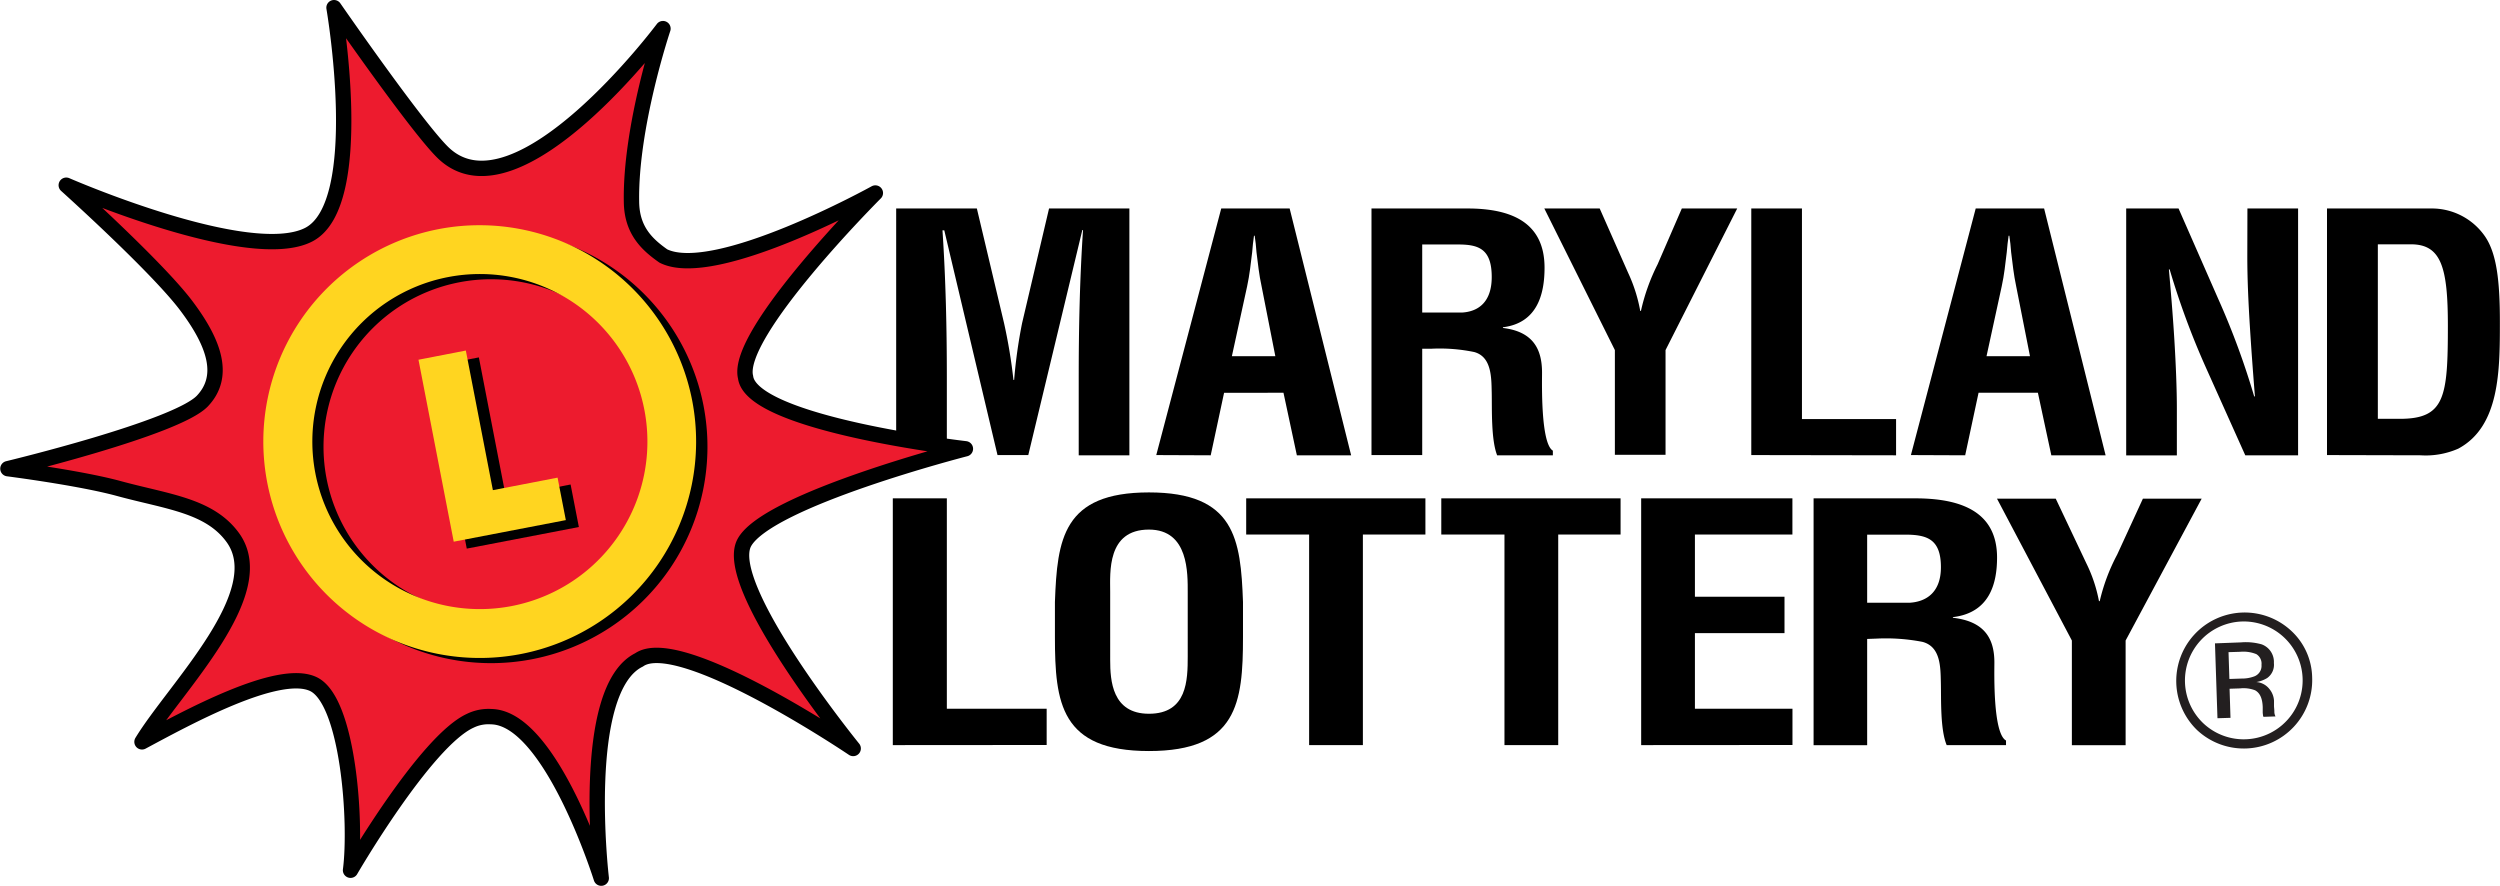 <svg xmlns="http://www.w3.org/2000/svg" viewBox="0 0 429.77 152.31"><defs><style>.a{fill:#ed1b2e;stroke:#000;stroke-linecap:round;stroke-linejoin:round;stroke-width:2.64px;}.b{fill:#ffd520;}.c{fill:#231f20;}</style></defs><title>md_lotto</title><path d="M164,110.39h-8.71V68h13.87l4.67,19.69a89.82,89.82,0,0,1,1.62,9.78h.12a83.87,83.87,0,0,1,1.37-9.78L181.57,68h13.81v42.43h-8.71V97c0-8.43.18-16.86.74-25.29h-.12L178,110.39h-5.29l-9.15-38.64h-.31c.56,8.43.75,16.86.75,25.29Z" transform="translate(-1.23 -32.16)"/><path d="M200,110.39,211.17,68h11.76l10.57,42.43h-9.33l-2.3-10.75H211.66l-2.3,10.75Zm13-17h7.47l-2.36-12c-.44-2-.63-3.9-.88-5.88-.06-1-.18-1.93-.31-2.83h-.12c-.12.9-.25,1.86-.31,2.83-.25,2-.44,3.9-.87,5.88Z" transform="translate(-1.23 -32.16)"/><path d="M245.72,92.11v18.28H237V68H253.5c7.53,0,13.25,2.38,13.25,10.18,0,4.64-1.3,9.51-7.15,10.24v.12c5.16.62,6.72,3.61,6.72,7.69,0,1.75-.25,12.16,1.86,13.4v.8H258.6c-1.06-2.72-.87-7.92-.93-10.75-.06-2.6,0-6.17-3-7a29.35,29.35,0,0,0-7.4-.57Zm0-6.22h6.85c2.86-.17,5.1-1.86,5.1-6.11,0-4.75-2.18-5.54-5.48-5.59h-6.47Z" transform="translate(-1.23 -32.16)"/><path d="M281.14,79.11a26.59,26.59,0,0,1,2.06,6.5h.12a34.26,34.26,0,0,1,2.86-8L290.35,68h9.52L287.55,92.34v18h-8.71v-18L266.71,68h9.52Z" transform="translate(-1.23 -32.16)"/><path d="M302.29,110.39V68H311v36.2h16.18v6.23Z" transform="translate(-1.23 -32.16)"/><path d="M329.73,110.39,340.87,68h11.76l10.57,42.43h-9.33l-2.31-10.75h-10.2l-2.3,10.75Zm13-17h7.47l-2.37-12c-.43-2-.62-3.9-.87-5.88-.06-1-.18-1.93-.31-2.83h-.12c-.13.9-.25,1.86-.32,2.83-.25,2-.43,3.9-.87,5.88Z" transform="translate(-1.23 -32.16)"/><path d="M387.58,68h8.71v42.43h-9.08l-6.78-15.11a133.67,133.67,0,0,1-6.22-16.85h-.13c.31,3.5.68,7.8.94,12.1s.43,8.49.43,11.88v8h-8.71V68h9l6.78,15.45a132.54,132.54,0,0,1,6.22,16.85h.13c-.31-3.85-.62-8-.87-12.05s-.44-8.14-.44-11.93Z" transform="translate(-1.23 -32.16)"/><path d="M401.26,110.39V68h18.17a11.11,11.11,0,0,1,9,4.81c2,2.94,2.55,7.64,2.55,14.65,0,8.37,0,18-7.16,21.83a13.9,13.9,0,0,1-6.47,1.14Zm12.51-6.23c7.77,0,8.27-3.73,8.27-16,0-10-1.12-14-6.35-14H410v30Z" transform="translate(-1.23 -32.16)"/><path d="M154.71,160.25V117.83H164V154h17.16v6.23Z" transform="translate(-1.23 -32.16)"/><path d="M182.58,135.64c.39-10.8,1.38-18.83,16.16-18.83s15.78,8,16.17,18.83v6.05c0,11.32-1,19.58-16.17,19.58s-16.16-8.26-16.16-19.58Zm9.5,10c0,3.51.33,9.22,6.66,9.22,6.6,0,6.67-5.82,6.67-9.9V134.12c0-3.4.19-10.92-6.67-10.92-7.26,0-6.66,7.41-6.66,10.69Z" transform="translate(-1.23 -32.16)"/><path d="M215.46,117.83h30.81v6.22H235.52v36.2h-9.24v-36.2H215.46Z" transform="translate(-1.23 -32.16)"/><path d="M249,117.83h30.82v6.22H269.1v36.2h-9.24v-36.2H249Z" transform="translate(-1.23 -32.16)"/><path d="M283.36,160.25V117.83h26v6.22H292.6v10.69H308V141H292.6V154h16.77v6.23Z" transform="translate(-1.23 -32.16)"/><path d="M322.21,142v18.27H313V117.83h17.48c8,0,14.06,2.37,14.06,10.18,0,4.64-1.39,9.5-7.59,10.24v.11c5.48.62,7.13,3.62,7.13,7.69,0,1.75-.27,12.16,2,13.41v.79H335.88c-1.13-2.72-.93-7.92-1-10.75-.07-2.6,0-6.17-3.17-7a33,33,0,0,0-7.85-.56Zm0-6.22h7.26c3-.17,5.42-1.87,5.42-6.11,0-4.75-2.31-5.54-5.81-5.6h-6.87Z" transform="translate(-1.23 -32.16)"/><path d="M359.89,129a25.24,25.24,0,0,1,2.17,6.5h.13a32.84,32.84,0,0,1,3-8l4.42-9.61h10.1l-13.07,24.38v18h-9.24v-18l-12.87-24.38h10.1Z" transform="translate(-1.23 -32.16)"/><path class="a" d="M77.57,58.57C73.2,54.51,58.65,33.48,58.65,33.48s5.82,33.69-4.31,39S12.62,64,12.62,64,28.08,77.88,33.21,84.66,39.93,97,36,101.12c-4.52,4.67-33.41,11.61-33.41,11.61s12.36,1.58,19.06,3.41c8.32,2.27,15.57,2.89,19.59,8.42,6.91,9.49-10,25.92-15.6,35.13,7.67-4.11,23.45-12.79,29.46-9.93s7.46,23.87,6.39,32c0,0,12.86-22.17,20.59-25.7a7.16,7.16,0,0,1,3.61-.7c10.28.2,18.9,27.76,18.9,27.76s-3.83-32.42,6.5-37.52c7-4.91,36.81,15.23,36.81,15.23s-22.75-28-18.71-35.4,38-16.12,38-16.12S130.39,105.09,129.4,97c-1.88-7.49,22.31-31.66,22.31-31.66s-27.53,15.25-36.44,10.83c-2.85-2-5.4-4.42-5.48-9.25-.25-13,5.41-29.84,5.41-29.84S90.31,70.38,77.57,58.57Z" transform="translate(-1.23 -32.16)"/><path d="M78.57,72.44a37.2,37.2,0,1,0,43.6,29.45A37.25,37.25,0,0,0,78.57,72.44Zm12.55,64.8a28.8,28.8,0,1,1,22.8-33.75A28.81,28.81,0,0,1,91.12,137.24Z" transform="translate(-1.23 -32.16)"/><path class="b" d="M76.62,71.55A37.2,37.2,0,1,0,120.22,101,37.24,37.24,0,0,0,76.62,71.55Zm12.55,64.8A28.8,28.8,0,1,1,112,102.6,28.79,28.79,0,0,1,89.17,136.35Z" transform="translate(-1.23 -32.16)"/><path d="M81.47,126.47l-6.06-31.3,8.14-1.57,4.65,24,11.12-2.15,1.42,7.31Z" transform="translate(-1.23 -32.16)"/><path class="b" d="M79.23,125.28,73.17,94l8.14-1.58,4.65,24,11.12-2.15,1.42,7.3Z" transform="translate(-1.23 -32.16)"/><path class="c" d="M386.62,139a10.13,10.13,0,1,1-6.6,17.52,10.15,10.15,0,0,1,6.6-17.52Zm12.09,9.7A11.18,11.18,0,0,0,395,140.5a11.76,11.76,0,0,0-16.08,17.16,11.76,11.76,0,0,0,19.79-9ZM390,146.45a1.93,1.93,0,0,1-1.28,2,6,6,0,0,1-2.15.36l-2.09.07-.15-4.61,2-.06a5.94,5.94,0,0,1,2.78.4A1.91,1.91,0,0,1,390,146.45Zm-8-3.69.43,12.87,2.24-.07-.16-5,1.81-.06a5.54,5.54,0,0,1,2.56.32c.85.45,1.28,1.4,1.33,2.89l0,1,.05.41c0,.06,0,.1.05.14a.79.79,0,0,0,0,.13l2.09-.07-.07-.17a1.72,1.72,0,0,1-.12-.66c0-.35-.05-.65-.06-.94l0-.94a3.46,3.46,0,0,0-.79-2,3.13,3.13,0,0,0-2.25-1.2,5.24,5.24,0,0,0,1.85-.68,2.79,2.79,0,0,0,1.17-2.59,3.21,3.21,0,0,0-2.1-3.21,10,10,0,0,0-3.55-.34Z" transform="translate(-1.23 -32.16)"/></svg>
